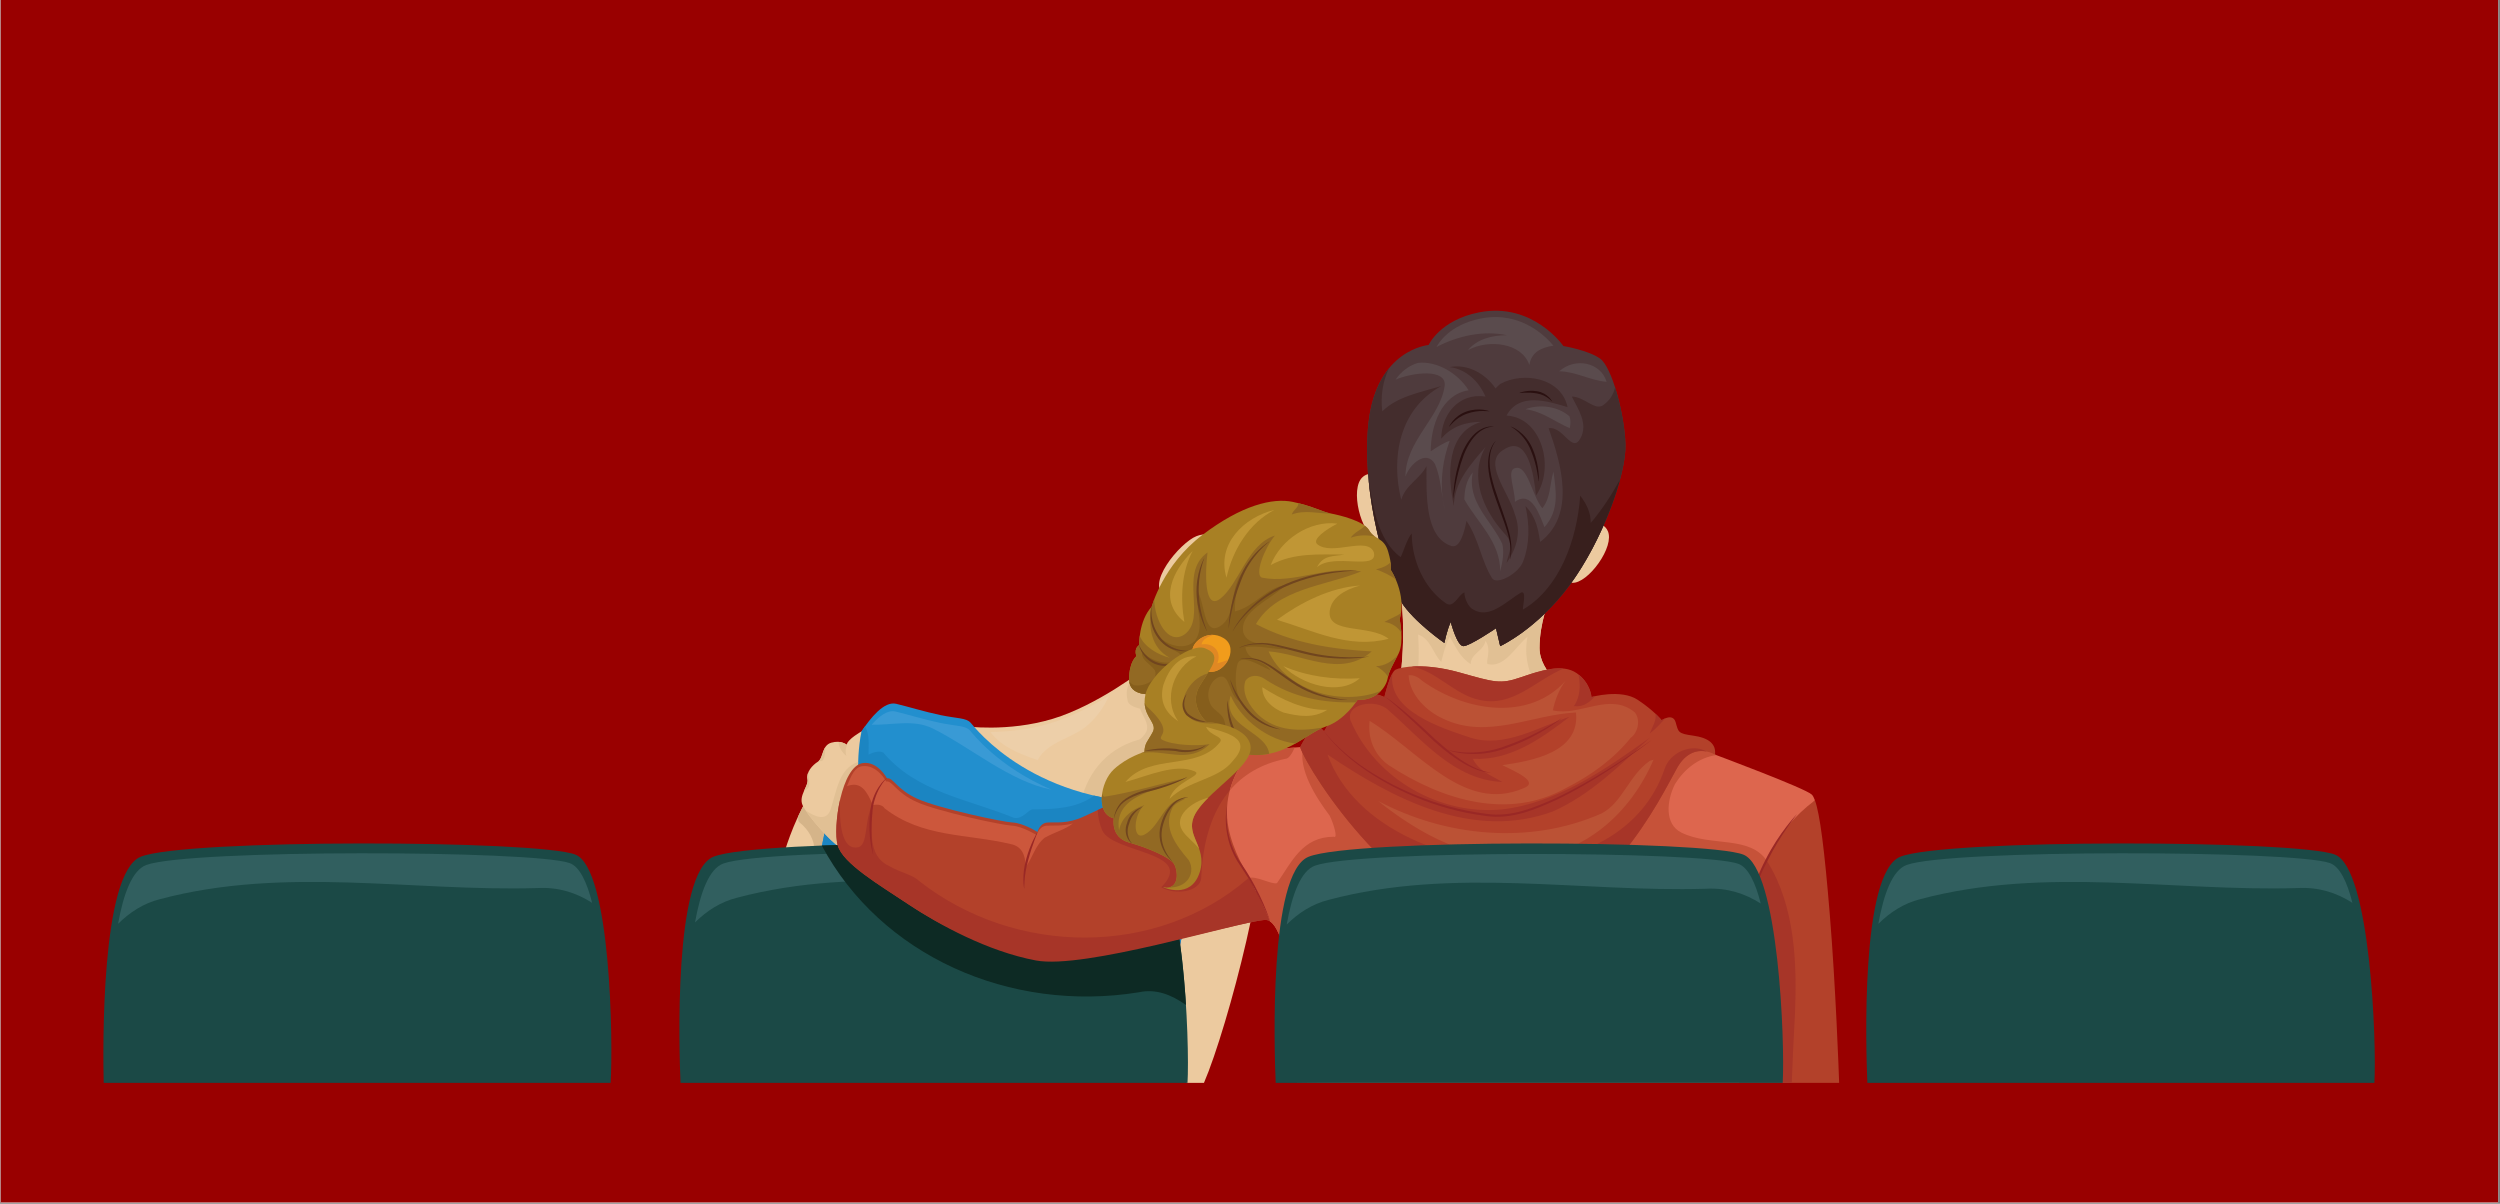 <?xml version="1.0" encoding="UTF-8"?>
<svg xmlns="http://www.w3.org/2000/svg" xmlns:xlink="http://www.w3.org/1999/xlink" width="1012.5pt" height="487.5pt" viewBox="0 0 1012.5 487.5" version="1.2">
<rect x="0" y="0" width="1012.5" height="487.5" fill="#808080" stroke="none"/>
<defs>
<clipPath id="clip1">
  <path d="M 0.27 0 L 1011.73 0 L 1011.73 487 L 0.27 487 Z M 0.27 0 "/>
</clipPath>
<clipPath id="clip2">
  <path d="M 472 329.273 L 512 329.273 L 512 438.57 L 472 438.57 Z M 472 329.273 "/>
</clipPath>
<clipPath id="clip3">
  <path d="M 275 341 L 481.816 341 L 481.816 438.57 L 275 438.57 Z M 275 341 "/>
</clipPath>
<clipPath id="clip4">
  <path d="M 41.867 341 L 248 341 L 248 438.57 L 41.867 438.57 Z M 41.867 341 "/>
</clipPath>
<clipPath id="clip5">
  <path d="M 496.242 302 L 735.688 302 L 735.688 438.57 L 496.242 438.57 Z M 496.242 302 "/>
</clipPath>
<clipPath id="clip6">
  <path d="M 505 302 L 718 302 L 718 438.57 L 505 438.57 Z M 505 302 "/>
</clipPath>
<clipPath id="clip7">
  <path d="M 704 324 L 745 324 L 745 438.57 L 704 438.57 Z M 704 324 "/>
</clipPath>
<clipPath id="clip8">
  <path d="M 704 348.027 L 728 348.027 L 728 438.57 L 704 438.57 Z M 704 348.027 "/>
</clipPath>
<clipPath id="clip9">
  <path d="M 516 341 L 722.707 341 L 722.707 438.57 L 516 438.57 Z M 516 341 "/>
</clipPath>
<clipPath id="clip10">
  <path d="M 755 341 L 961.793 341 L 961.793 438.57 L 755 438.57 Z M 755 341 "/>
</clipPath>
</defs>
<g id="surface1">
<g clip-path="url(#clip1)" clip-rule="nonzero">
<path style=" stroke:none;fill-rule:nonzero;fill:rgb(100%,100%,100%);fill-opacity:1;" d="M 0.27 0 L 1012.23 0 L 1012.23 493.988 L 0.27 493.988 Z M 0.27 0 "/>
<path style=" stroke:none;fill-rule:nonzero;fill:rgb(100%,100%,100%);fill-opacity:1;" d="M 0.27 0 L 1012.23 0 L 1012.23 487.242 L 0.27 487.242 Z M 0.27 0 "/>
<path style=" stroke:none;fill-rule:nonzero;fill:rgb(59.999%,0%,0%);fill-opacity:1;" d="M 0.27 0 L 1012.23 0 L 1012.23 487.242 L 0.27 487.242 Z M 0.27 0 "/>
</g>
<path style=" stroke:none;fill-rule:nonzero;fill:rgb(92.549%,79.219%,62.349%);fill-opacity:1;" d="M 316.363 349.965 C 316.363 349.965 324.465 314.996 345.359 303.91 C 366.25 292.82 338.535 354.66 337.254 354.66 C 335.977 354.66 324.895 361.059 316.363 349.965 "/>
<path style=" stroke:none;fill-rule:nonzero;fill:rgb(83.53%,70.589%,53.729%);fill-opacity:1;" d="M 345.359 303.91 C 335.176 309.309 328.039 320.383 323.383 330.32 C 323.188 331.465 323.191 332.488 323.609 332.914 C 332.055 339.547 331.109 349.164 326.516 356.34 C 331.898 357.113 336.461 354.66 337.254 354.66 C 338.535 354.66 366.25 292.82 345.359 303.91 "/>
<path style=" stroke:none;fill-rule:nonzero;fill:rgb(92.549%,79.219%,62.349%);fill-opacity:1;" d="M 489.473 223.965 C 492.031 219.91 491.18 214.582 484.57 217.141 C 477.961 219.699 463.035 237.395 472.418 241.66 C 481.801 245.926 489.473 223.965 489.473 223.965 "/>
<path style=" stroke:none;fill-rule:nonzero;fill:rgb(92.549%,79.219%,62.349%);fill-opacity:1;" d="M 390.555 294.098 C 390.555 294.098 408.039 296.656 426.371 291.117 C 444.703 285.574 463.465 270.859 463.465 270.859 C 463.465 270.859 477.535 277.469 482.863 286.637 C 488.195 295.809 485.422 320.113 477.535 325.875 C 469.645 331.629 451.316 332.484 448.543 331.629 C 445.773 330.777 393.969 306.254 390.555 294.098 "/>
<path style=" stroke:none;fill-rule:nonzero;fill:rgb(92.94%,81.18%,66.269%);fill-opacity:1;" d="M 420.242 307.852 C 424.156 300.34 434.344 299.082 440.441 293.75 C 444.199 290.453 447.18 286.379 449.102 281.82 C 442.375 285.906 433.906 290.355 425.516 292.895 C 416.523 295.617 407.734 296.383 401.113 296.461 C 405.559 302.484 412.938 305.281 420.242 307.852 "/>
<path style=" stroke:none;fill-rule:nonzero;fill:rgb(88.239%,75.29%,58.04%);fill-opacity:1;" d="M 482.863 286.637 C 478.102 278.438 466.355 272.297 463.922 271.078 C 458.668 273.711 455.199 277.648 456.641 283.438 C 456.641 285.387 459.109 286.344 461.793 287.066 C 462.496 289.871 465.52 292.629 464.316 296.234 C 463.465 297.938 461.758 299.645 460.906 299.645 C 447.277 303.539 439.578 314.355 437.434 326.441 C 443.438 329.43 447.789 331.395 448.543 331.629 C 451.316 332.484 469.645 331.629 477.535 325.875 C 485.422 320.113 488.195 295.809 482.863 286.637 "/>
<g clip-path="url(#clip2)" clip-rule="nonzero">
<path style=" stroke:none;fill-rule:nonzero;fill:rgb(92.549%,79.219%,62.349%);fill-opacity:1;" d="M 509.797 333.195 C 508.84 331.738 507.391 330.547 505.633 329.559 C 500.348 334.66 485.551 350.18 481.371 367.594 C 478.812 378.273 475.109 395.086 472.051 409.207 C 477.293 422.555 479.738 434.395 480.516 438.672 L 487.559 438.672 C 497.383 415.941 516.227 342.977 509.797 333.195 "/>
</g>
<path style=" stroke:none;fill-rule:nonzero;fill:rgb(13.329%,56.079%,80.779%);fill-opacity:1;" d="M 505.633 329.559 C 495.324 323.789 473.984 325.23 473.984 325.23 C 419.121 326.656 394.926 294.742 393.109 292.715 C 391.297 290.691 387.566 291.012 380.957 289.625 C 374.348 288.238 367.848 286.211 362.945 285.039 C 358.043 283.863 352.527 290.812 348.906 296.234 C 335.836 315.852 331 353.949 331 353.949 C 331 353.949 379.891 348.266 425.094 359.348 C 449.777 365.406 464.117 389.02 472.051 409.207 C 475.109 395.086 478.812 378.273 481.371 367.594 C 485.551 350.18 500.348 334.66 505.633 329.559 "/>
<path style=" stroke:none;fill-rule:nonzero;fill:rgb(22.35%,60.39%,83.53%);fill-opacity:1;" d="M 377.902 295.098 C 393.402 302.848 408.906 316.434 425.863 319.828 C 404.277 310.625 393.984 297.137 392.828 295.84 C 391.016 293.816 387.285 294.133 380.676 292.754 C 374.066 291.367 367.562 289.336 362.66 288.164 C 359.477 287.402 356.035 290.07 353.02 293.512 C 361.59 293.711 370.105 291.195 377.902 295.098 "/>
<path style=" stroke:none;fill-rule:nonzero;fill:rgb(10.59%,52.159%,76.079%);fill-opacity:1;" d="M 473.984 325.23 C 462.297 325.535 452.008 324.324 443.027 322.211 C 436.48 327.34 426.926 327.789 418.27 327.789 C 416.562 327.789 414.004 332.055 410.59 331.203 C 391.832 323.527 371.367 320.969 357.719 304.762 C 356.012 303.91 353.461 304.762 351.754 305.613 C 351.754 301.516 352.293 297.418 350.316 294.195 C 349.82 294.883 349.352 295.57 348.906 296.234 C 335.836 315.852 331 353.949 331 353.949 C 331 353.949 379.891 348.266 425.094 359.348 C 449.777 365.406 464.117 389.02 472.051 409.207 C 475.109 395.086 478.812 378.273 481.371 367.594 C 485.551 350.18 500.348 334.66 505.633 329.559 C 495.324 323.789 473.984 325.23 473.984 325.23 "/>
<path style=" stroke:none;fill-rule:nonzero;fill:rgb(92.549%,79.219%,62.349%);fill-opacity:1;" d="M 347.488 311.02 C 347.488 311.02 347.488 302.773 348.906 296.234 C 348.906 296.234 343.227 299.363 342.941 301.633 C 342.941 301.633 340.664 299.645 336.688 300.785 C 332.707 301.922 333.559 307.039 331.289 308.461 C 329.012 309.879 326.453 312.727 327.023 315.566 C 327.594 318.41 323.328 322.109 325.035 326.086 C 326.734 330.066 338.395 343.43 341.805 343.996 C 345.219 344.566 348.906 317.844 347.488 311.02 "/>
<path style=" stroke:none;fill-rule:nonzero;fill:rgb(88.239%,75.29%,58.04%);fill-opacity:1;" d="M 327.289 312.984 C 326.969 313.82 326.848 314.691 327.023 315.566 C 327.305 316.98 326.398 318.602 325.621 320.367 C 327.992 319.094 328.195 318.41 327.289 312.984 "/>
<path style=" stroke:none;fill-rule:nonzero;fill:rgb(88.239%,75.29%,58.04%);fill-opacity:1;" d="M 342.766 306.133 C 342.148 304.039 342.742 302.262 343.41 300.562 C 343.156 300.934 342.984 301.297 342.941 301.633 C 342.941 301.633 341.758 300.609 339.617 300.457 C 339.582 302.535 341.105 304.828 342.766 306.133 "/>
<path style=" stroke:none;fill-rule:nonzero;fill:rgb(88.239%,75.29%,58.04%);fill-opacity:1;" d="M 347.543 308.59 C 339.699 311.141 338.801 320.594 336.406 327.789 C 334.77 332.691 330.359 330.992 326.273 328.23 C 329.816 333.531 338.867 343.508 341.805 343.996 C 345.219 344.566 348.906 317.844 347.488 311.02 C 347.488 311.02 347.488 310.07 347.543 308.59 "/>
<path style=" stroke:none;fill-rule:nonzero;fill:rgb(88.239%,75.29%,58.04%);fill-opacity:1;" d="M 334.316 302.508 C 332.973 304.457 332.918 307.305 331.383 308.387 C 331.988 308.363 332.586 308.172 332.992 308.172 C 334.273 306.891 334.113 304.637 334.316 302.508 "/>
<g clip-path="url(#clip3)" clip-rule="nonzero">
<path style=" stroke:none;fill-rule:nonzero;fill:rgb(10.59%,28.629%,27.449%);fill-opacity:1;" d="M 465.031 346.129 C 450.105 340.16 306.84 339.73 288.934 346.984 C 272.695 353.555 275.031 425.32 275.613 438.672 L 480.938 438.672 C 481.895 422.543 479.367 351.863 465.031 346.129 "/>
</g>
<path style=" stroke:none;fill-rule:nonzero;fill:rgb(19.22%,37.25%,37.25%);fill-opacity:1;" d="M 464.371 348.984 C 449.848 343.75 310.375 343.371 292.934 349.734 C 287.176 351.836 283.645 361.531 281.484 373.574 C 286.168 368.953 291.723 365.277 298.473 363.586 C 349.109 350.113 400.582 360.59 451.227 359.094 C 459.973 358.629 467.121 361.039 473.465 365.074 C 471.34 356.648 468.402 350.438 464.371 348.984 "/>
<path style=" stroke:none;fill-rule:nonzero;fill:rgb(5.099%,16.469%,14.119%);fill-opacity:1;" d="M 465.031 346.129 C 454.637 341.973 382.016 340.504 332.82 342.441 C 356.582 386.914 408.918 410.363 461.266 401.871 C 468.008 400.375 474.355 402.773 480.324 407.031 C 478.707 381.199 474.375 349.871 465.031 346.129 "/>
<g clip-path="url(#clip4)" clip-rule="nonzero">
<path style=" stroke:none;fill-rule:nonzero;fill:rgb(10.59%,28.629%,27.449%);fill-opacity:1;" d="M 233.078 346.129 C 218.152 340.16 74.887 339.73 56.98 346.984 C 40.742 353.555 41.684 425.32 42 438.672 L 247.289 438.672 C 248.371 422.543 247.414 351.863 233.078 346.129 "/>
</g>
<path style=" stroke:none;fill-rule:nonzero;fill:rgb(19.22%,37.25%,37.25%);fill-opacity:1;" d="M 230.719 349.555 C 216.188 344.312 76.715 343.941 59.281 350.305 C 53.52 352.406 49.984 362.098 47.824 374.145 C 52.508 369.52 58.066 365.84 64.812 364.156 C 115.457 350.68 166.93 361.156 217.566 359.664 C 226.312 359.195 233.461 361.609 239.812 365.645 C 237.688 357.219 234.746 351.008 230.719 349.555 "/>
<path style=" stroke:none;fill-rule:nonzero;fill:rgb(70.2%,25.49%,16.469%);fill-opacity:1;" d="M 505.691 305.426 C 499.879 306.605 493.496 308.246 487.129 310.523 C 466.238 317.984 445.129 327.789 438.734 330.777 C 432.34 333.762 427.438 332.914 424.238 333.121 C 421.043 333.336 420.184 336.957 420.184 336.957 C 420.184 336.957 414.434 333.336 410.168 333.121 C 405.902 332.914 380.105 327.367 371.582 323.527 C 363.051 319.691 361.773 314.781 359.215 315.211 C 359.215 315.211 355.488 308.227 349.512 309.027 C 340.773 310.199 337.254 334.902 339.246 342.289 C 341.234 349.684 356.301 358.5 368.242 366.461 C 380.18 374.418 400.074 384.652 419.691 388.352 C 439.305 392.047 499.707 373.852 512.074 372.57 C 512.906 372.484 513.691 372.719 514.422 373.211 C 509.105 360.258 501.684 350.48 498.855 336.32 C 496.605 325.078 499.012 313.723 505.691 305.426 "/>
<path style=" stroke:none;fill-rule:nonzero;fill:rgb(79.999%,34.119%,23.529%);fill-opacity:1;" d="M 353.496 326.117 C 355.586 325.473 357.688 326.223 358.254 327.367 C 373.605 339.309 391.512 337.602 409.422 341.867 C 413.648 342.711 415.363 346.078 415.383 351.125 C 418.125 347.637 419.184 342.414 423.066 339.309 C 426.863 337.133 431.348 335.996 434.547 333.477 C 430.02 334.723 426.434 334.238 423.914 334.398 C 420.719 334.613 419.871 338.238 419.871 338.238 C 419.871 338.238 414.109 334.613 409.848 334.398 C 405.582 334.191 379.785 328.645 371.262 324.809 C 362.73 320.969 361.449 316.062 358.891 316.488 C 358.891 316.488 355.168 309.508 349.195 310.309 C 346.152 310.715 344.777 314.02 343.008 318.41 C 348.723 316.156 351.207 320.609 353.496 326.117 "/>
<path style=" stroke:none;fill-rule:nonzero;fill:rgb(65.489%,20.779%,15.689%);fill-opacity:1;" d="M 505.25 355.941 C 468.582 387.5 411.445 387.5 372.219 356.789 C 369.66 354.23 364.543 353.383 360.277 350.824 C 350.898 346.555 353.312 335.539 353.312 326.156 C 349.906 332.129 351.754 342.289 347.488 343.148 C 340.73 344.492 339.863 333.008 340.219 323.93 C 338.621 331.012 338.277 338.699 339.246 342.289 C 341.234 349.684 356.301 358.5 368.242 366.461 C 380.18 374.418 399.934 385.297 419.547 388.988 C 439.164 392.684 499.707 373.852 512.074 372.57 C 512.906 372.484 513.691 372.719 514.422 373.211 C 511.859 366.309 508.711 361.289 505.887 355.578 C 505.684 355.68 505.469 355.793 505.25 355.941 "/>
<path style=" stroke:none;fill-rule:nonzero;fill:rgb(65.489%,20.779%,15.689%);fill-opacity:1;" d="M 487.129 310.523 C 470.625 316.418 454 323.77 444.582 328.07 C 444.703 330.93 445.254 333.723 446.41 336.32 C 450.676 345.707 484.785 344.848 470.289 359.348 C 476.254 362.766 485.637 361.059 486.488 355.941 C 487.023 341.562 490.543 328.184 499.133 318.914 C 500.336 313.961 502.527 309.348 505.691 305.426 C 499.879 306.605 493.496 308.246 487.129 310.523 "/>
<g clip-path="url(#clip5)" clip-rule="nonzero">
<path style=" stroke:none;fill-rule:nonzero;fill:rgb(86.67%,39.999%,30.589%);fill-opacity:1;" d="M 733.793 321.82 C 731.23 319.262 694.566 305.613 694.566 305.613 C 694.566 305.613 691.156 301.352 676.23 304.332 C 661.312 307.32 622.078 322.25 596.926 320.969 C 571.766 319.691 542.777 302.203 529.129 302.418 C 529.129 302.418 518.926 302.727 505.691 305.426 C 499.012 313.723 495.328 324.223 497.578 335.473 C 499.445 344.82 504.18 352.398 508.5 360.363 C 510.723 364.453 512.621 368.816 514.422 373.211 C 524.551 380.039 525.293 438.25 525.293 438.25 C 525.293 438.25 537.625 438.43 556.441 438.672 L 704.336 438.672 C 704.395 397.441 708.355 353.707 735.051 324.145 C 734.641 323.023 734.223 322.25 733.793 321.82 "/>
</g>
<path style=" stroke:none;fill-rule:nonzero;fill:rgb(77.649%,32.159%,22.35%);fill-opacity:1;" d="M 520.605 307.32 C 522.012 307.32 523.422 304.98 524.352 302.727 C 520.121 303.09 513.426 303.848 505.691 305.426 C 502.18 309.777 499.516 314.75 498.082 320.109 C 503.348 313.922 510.66 309.379 520.605 307.32 "/>
<g clip-path="url(#clip6)" clip-rule="nonzero">
<path style=" stroke:none;fill-rule:nonzero;fill:rgb(77.649%,32.159%,22.35%);fill-opacity:1;" d="M 680.918 337.172 C 674.102 333.762 674.953 324.379 678.367 317.555 C 682.137 311.512 687.922 306.82 695.113 305.82 C 694.766 305.688 694.566 305.613 694.566 305.613 C 694.566 305.613 691.156 301.352 676.23 304.332 C 661.312 307.32 622.078 322.25 596.926 320.969 C 571.766 319.691 542.777 302.203 529.129 302.418 C 529.129 302.418 528.668 302.43 527.824 302.48 C 525.59 311.469 532.938 322.926 538.512 330.348 C 540.215 333.762 541.922 339.73 540.215 338.879 C 527.422 338.879 523.156 349.113 517.191 357.648 C 515.484 358.5 508.035 354.328 505.652 355.688 C 509.48 361.371 511.898 367.074 514.422 373.211 C 524.551 380.039 525.293 438.25 525.293 438.25 C 525.293 438.25 537.625 438.43 556.441 438.672 L 704.336 438.672 C 704.375 409 706.438 378.031 717.543 351.984 C 717.016 351.016 716.469 350.055 715.883 349.113 C 709.059 338.031 692.859 343.148 680.918 337.172 "/>
</g>
<g clip-path="url(#clip7)" clip-rule="nonzero">
<path style=" stroke:none;fill-rule:nonzero;fill:rgb(70.2%,25.49%,16.469%);fill-opacity:1;" d="M 741.039 370.012 C 738.91 344.094 737.078 329.715 735.051 324.145 C 701.391 349.113 704.395 397.441 704.336 438.672 L 744.859 438.672 C 744.719 434.426 743.441 399.215 741.039 370.012 "/>
</g>
<g clip-path="url(#clip8)" clip-rule="nonzero">
<path style=" stroke:none;fill-rule:nonzero;fill:rgb(65.489%,20.779%,15.689%);fill-opacity:1;" d="M 715.883 349.113 C 715.703 348.816 715.512 348.539 715.32 348.266 C 702.766 374.152 704.375 408.336 704.336 438.672 L 725.664 438.672 C 725.984 429.293 726.477 419.91 726.973 410.527 C 727.828 390.059 726.973 367.023 715.883 349.113 "/>
</g>
<path style=" stroke:none;fill-rule:nonzero;fill:rgb(92.549%,79.219%,62.349%);fill-opacity:1;" d="M 627.48 242.785 C 627.48 242.785 623.504 252.164 623.504 262.398 C 623.504 272.641 635.441 280.027 635.441 280.027 C 635.441 280.027 566.082 286 565.801 284.863 C 565.512 283.723 570.629 261.836 566.938 237.668 C 563.234 213.5 627.48 240.512 627.48 242.785 "/>
<path style=" stroke:none;fill-rule:nonzero;fill:rgb(88.239%,75.29%,58.04%);fill-opacity:1;" d="M 623.504 262.398 C 623.504 252.164 627.48 242.785 627.48 242.785 C 627.48 240.512 563.234 213.5 566.938 237.668 C 570.629 261.836 565.512 283.723 565.801 284.863 C 565.852 285.059 568.004 285.043 571.52 284.875 C 574.645 276.004 574.945 266.277 574.324 257 C 579.441 258.707 580.293 264.676 583.707 268.086 C 584.559 264.676 585.406 261.262 587.121 257.852 C 589.672 262.117 591.379 266.383 595.641 268.941 C 595.641 264.676 600.762 263.824 601.613 259.559 C 604.172 262.969 601.613 268.086 602.469 268.941 C 609.289 270.645 613.551 262.117 618.668 257.852 C 616.879 266.23 619.699 273.766 623.305 281.055 C 630.531 280.449 635.441 280.027 635.441 280.027 C 635.441 280.027 623.504 272.641 623.504 262.398 "/>
<path style=" stroke:none;fill-rule:nonzero;fill:rgb(92.549%,79.219%,62.349%);fill-opacity:1;" d="M 560.891 193.098 C 560.891 193.098 551.742 188.363 549.875 197.098 C 548.016 205.828 554.562 222.668 560.812 217.293 C 567.062 211.91 560.891 193.098 560.891 193.098 "/>
<path style=" stroke:none;fill-rule:nonzero;fill:rgb(92.549%,79.219%,62.349%);fill-opacity:1;" d="M 642.758 211.43 C 642.758 211.43 653.016 210.453 651.484 219.254 C 649.957 228.051 637.594 241.23 633.805 233.91 C 630.012 226.586 642.758 211.43 642.758 211.43 "/>
<path style=" stroke:none;fill-rule:nonzero;fill:rgb(30.98%,23.14%,23.92%);fill-opacity:1;" d="M 633.168 140.145 C 633.168 140.145 620.805 122.234 599.055 126.5 C 583.121 129.621 578.59 139.723 578.59 139.723 C 578.59 139.723 557.695 141.43 554.281 170.852 C 550.875 200.281 562.387 235.676 567.5 243.777 C 572.617 251.883 584.984 260.41 584.984 260.41 C 584.984 260.41 585.836 255.719 587.543 251.883 C 587.543 251.883 590.102 261.688 592.66 261.688 C 595.219 261.688 605.879 254.441 605.879 254.441 L 607.578 261.688 C 607.578 261.688 622.508 254.871 635.727 236.953 C 648.945 219.043 658.746 192.18 658.32 179.809 C 657.898 167.438 652.781 148.676 648.086 145.266 C 643.398 141.852 633.168 140.145 633.168 140.145 "/>
<path style=" stroke:none;fill-rule:nonzero;fill:rgb(35.289%,29.41%,30.199%);fill-opacity:1;" d="M 610.348 135.766 C 604.324 135.766 598.293 137.277 594.523 141.797 C 602.82 137.277 616.375 138.781 619.391 147.82 C 620.211 142.484 624.398 140.727 629.125 139.992 C 626.27 136.516 615.977 125.812 599.805 128.984 C 586.754 131.539 582.359 139.383 581.789 140.523 C 590.395 136.055 600.684 133.691 610.348 135.766 "/>
<path style=" stroke:none;fill-rule:nonzero;fill:rgb(35.289%,29.41%,30.199%);fill-opacity:1;" d="M 584.281 201.777 C 584.523 203.715 584.895 205.641 585.406 207.531 C 584.93 205.602 584.586 203.68 584.281 201.777 "/>
<path style=" stroke:none;fill-rule:nonzero;fill:rgb(35.289%,29.41%,30.199%);fill-opacity:1;" d="M 631.461 150.383 C 637.957 150.383 643.84 154.031 650.668 154.645 C 648.414 146.844 638.051 144.52 631.461 150.383 "/>
<path style=" stroke:none;fill-rule:nonzero;fill:rgb(35.289%,29.41%,30.199%);fill-opacity:1;" d="M 596.496 191.32 C 593.848 194.508 593.172 198.344 593.043 202.227 C 598.355 211.723 607.578 219.258 607.578 231.414 C 608.438 228 609.289 223.738 608.438 220.324 C 604.172 210.941 593.938 203.266 596.496 191.32 "/>
<path style=" stroke:none;fill-rule:nonzero;fill:rgb(35.289%,29.41%,30.199%);fill-opacity:1;" d="M 613.551 189.613 C 610.145 190.473 613.551 198.148 613.551 203.266 C 620.375 198.148 623.785 209.238 625.492 213.5 C 631.711 206.5 630.129 198.789 629.16 191.02 C 627.629 195.809 628.105 201.664 624.641 205.824 C 620.375 200.707 618.668 187.914 613.551 189.613 "/>
<path style=" stroke:none;fill-rule:nonzero;fill:rgb(35.289%,29.41%,30.199%);fill-opacity:1;" d="M 617.812 165.734 C 624.641 166.586 629.758 170.852 635.727 173.41 C 636.168 171.625 636.137 170.074 635.652 168.637 C 630.852 164.43 623.457 163.617 617.812 165.734 "/>
<path style=" stroke:none;fill-rule:nonzero;fill:rgb(35.289%,29.41%,30.199%);fill-opacity:1;" d="M 579.441 182.797 C 579.441 172.562 583.707 159.77 594.789 158.059 C 590.523 151.234 582 146.117 574.324 146.969 C 570.516 148.059 567.406 150.543 565.207 153.75 C 572.371 150.719 585.871 149.25 585.094 156.246 C 583.387 169.039 569.207 178.527 569.207 193.031 C 570.914 187.914 577.734 181.945 581.148 187.914 C 582.984 192.195 583.504 196.922 584.281 201.777 C 583.305 194.062 584.387 186.023 587.121 178.527 C 584.559 179.379 582 181.086 579.441 182.797 "/>
<path style=" stroke:none;fill-rule:nonzero;fill:rgb(26.669%,17.65%,17.65%);fill-opacity:1;" d="M 658.32 179.809 C 658.082 172.906 656.387 164.016 654.117 156.91 C 653.391 159.727 651.984 162.195 649.367 164.027 C 645.957 166.586 641.699 160.617 636.574 160.617 C 639.133 165.734 643.398 171.703 639.984 177.68 C 636.574 183.645 633.168 172.562 627.195 173.41 C 632.316 187.914 638.281 208.383 623.785 219.473 C 622.934 214.355 622.078 209.238 617.812 204.973 C 619.523 212.648 619.523 220.324 616.961 227.148 C 615.262 232.266 605.879 237.383 604.172 233.969 C 599.906 227.148 599.055 218.617 593.938 210.941 C 593.086 215.207 591.379 222.031 587.973 221.176 C 576.883 217.766 577.734 199.855 577.734 188.762 C 575.18 193.879 569.207 196.438 567.5 202.414 C 563.234 185.355 566.652 165.734 583.707 156.352 C 575.18 158.91 565.801 160.617 559.828 166.586 C 559.055 160.383 560.047 154.352 562.559 149.141 C 558.77 153.766 555.473 160.629 554.281 170.852 C 550.875 200.281 562.387 235.676 567.5 243.777 C 572.617 251.883 584.984 260.41 584.984 260.41 C 584.984 260.41 585.836 255.719 587.543 251.883 C 587.543 251.883 590.102 261.688 592.66 261.688 C 595.219 261.688 605.879 254.441 605.879 254.441 L 607.578 261.688 C 607.578 261.688 622.508 254.871 635.727 236.953 C 648.945 219.043 658.746 192.18 658.32 179.809 "/>
<path style=" stroke:none;fill-rule:nonzero;fill:rgb(21.959%,12.16%,11.369%);fill-opacity:1;" d="M 644.25 211.789 C 644.25 207.531 642.547 204.121 639.984 200.707 C 638.711 218.828 631.461 238.234 616.961 246.766 C 616.109 247.617 618.668 239.086 616.109 239.941 C 610.145 243.352 603.32 251.027 596.496 246.766 C 594.789 245.91 593.086 242.5 593.086 239.941 C 590.523 240.793 588.824 246.766 585.406 244.207 C 576.883 238.234 571.766 227.148 571.766 216.059 C 570.066 217.766 568.145 223.945 567.293 225.656 C 557.797 218.797 555.895 204.199 554.203 193.645 C 556.254 216.344 563.668 237.711 567.5 243.777 C 572.617 251.883 584.984 260.41 584.984 260.41 C 584.984 260.41 585.836 255.719 587.543 251.883 C 587.543 251.883 590.102 261.688 592.66 261.688 C 595.219 261.688 605.879 254.441 605.879 254.441 L 607.578 261.688 C 607.578 261.688 622.508 254.871 635.727 236.953 C 644.98 224.41 652.555 207.484 656.129 194.215 C 652.73 200.352 648.914 206.285 644.25 211.789 "/>
<path style=" stroke:none;fill-rule:nonzero;fill:rgb(26.669%,17.65%,17.65%);fill-opacity:1;" d="M 610.145 168.293 C 615.262 158.91 626.344 162.32 634.867 164.887 C 632.316 152.938 616.961 150.383 607.578 155.5 C 607.168 155.914 606.363 156.527 605.727 157.34 C 601.629 151.348 594.379 147.223 587.121 148.676 C 593.938 149.527 599.055 154.652 601.613 160.617 C 590.523 158.91 583.707 168.293 583.707 177.68 C 587.973 172.562 593.938 170.852 599.906 170.852 C 585.406 175.113 586.266 193.031 588.824 204.973 C 588.824 195.59 595.641 187.914 601.613 181.086 C 594.789 193.031 600.762 206.672 609.289 216.059 C 613.551 220.324 610.996 223.738 610.145 228 C 614.41 222.031 616.109 215.207 613.551 208.383 C 610.996 198.996 599.906 187.062 609.289 181.945 C 618.668 175.969 621.227 192.18 622.078 200.707 C 629.758 189.613 624.641 169.145 610.145 168.293 "/>
<path style=" stroke:none;fill-rule:nonzero;fill:rgb(16.469%,6.27%,6.27%);fill-opacity:1;" d="M 628.621 162.609 C 628.742 162.703 626.969 159.223 622.602 158.465 C 618.41 157.75 615.203 159.176 615.262 159.191 C 615.266 159.305 618.566 158.664 622.434 159.344 C 626.383 159.977 628.559 162.699 628.621 162.609 "/>
<path style=" stroke:none;fill-rule:nonzero;fill:rgb(16.469%,6.27%,6.27%);fill-opacity:1;" d="M 586.832 172.844 C 586.945 173.012 589.348 169.164 594.203 167.512 C 599.004 165.809 603.355 166.688 603.32 166.586 C 603.434 166.559 599.094 164.867 593.906 166.664 C 588.637 168.516 586.793 172.996 586.832 172.844 "/>
<path style=" stroke:none;fill-rule:nonzero;fill:rgb(16.469%,6.27%,6.27%);fill-opacity:1;" d="M 588.535 201.844 C 588.754 201.906 589.301 193.633 592.793 184.316 C 594.574 179.703 597.27 175.941 600.07 174.281 C 602.848 172.562 605.066 172.883 605.023 172.844 C 605.094 172.812 602.848 172.227 599.816 173.848 C 596.773 175.395 593.773 179.262 591.957 183.988 C 588.387 193.547 588.613 201.895 588.535 201.844 "/>
<path style=" stroke:none;fill-rule:nonzero;fill:rgb(16.469%,6.27%,6.27%);fill-opacity:1;" d="M 623.215 195.02 C 623.145 195.074 623.711 188.977 620.848 182.109 C 618.043 174.969 611.789 172.48 611.844 172.844 C 611.836 172.691 617.383 175.648 620.027 182.469 C 622.793 189.055 623 195.07 623.215 195.02 "/>
<path style=" stroke:none;fill-rule:nonzero;fill:rgb(16.469%,6.27%,6.27%);fill-opacity:1;" d="M 611.562 226.578 C 611.469 226.59 612.531 223.828 611.914 219.258 C 611.344 214.691 609.078 208.781 606.824 202.277 C 604.508 195.785 602.828 189.727 603.375 185.211 C 603.75 180.676 605.914 178.477 605.879 178.527 C 605.879 178.41 603.477 180.496 602.879 185.152 C 602.102 189.762 603.66 196.086 605.98 202.57 C 608.246 209.109 610.656 214.895 611.422 219.336 C 612.23 223.773 611.406 226.566 611.562 226.578 "/>
<path style=" stroke:none;fill-rule:nonzero;fill:rgb(70.2%,25.49%,16.469%);fill-opacity:1;" d="M 526.566 302.633 C 526.566 302.633 529.129 297.086 531.969 295.379 C 534.816 293.676 536.234 296.234 536.234 296.234 C 536.234 296.234 541.922 285.715 547.895 282.305 C 553.859 278.891 560.684 282.305 560.684 282.305 C 560.684 282.305 562.961 272.352 565.23 271.215 C 567.5 270.082 576.883 268.371 591.098 272.352 C 605.309 276.332 607.578 277.188 615.824 274.34 C 624.066 271.5 632.887 268.656 638.57 272.641 C 644.25 276.617 644.539 282.305 644.539 282.305 C 644.539 282.305 656.477 278.891 663.293 283.438 C 670.117 287.992 672.965 291.688 672.965 291.688 C 672.965 291.688 677.512 288.559 678.645 292.539 C 679.781 296.516 679.5 297.086 685.754 297.938 C 692.008 298.793 695.137 301.352 694.566 305.613 C 694.566 305.613 685.473 299.934 679.219 311.02 C 672.965 322.109 649.086 372.711 609.004 373 C 568.926 373.281 529.98 312.867 526.566 302.633 "/>
<path style=" stroke:none;fill-rule:nonzero;fill:rgb(73.329%,32.159%,20.779%);fill-opacity:1;" d="M 648.516 329.496 C 619.523 342.289 585.406 338.879 558.121 324.379 C 575.18 338.031 595.641 349.113 618.668 347.406 C 641.574 345.711 660.254 329.668 669.684 307.664 C 669.164 307.832 668.648 308.004 668.129 308.172 C 659.605 314.145 657.047 325.23 648.516 329.496 "/>
<path style=" stroke:none;fill-rule:nonzero;fill:rgb(73.329%,32.159%,20.779%);fill-opacity:1;" d="M 562.387 309.879 C 584.559 324.379 610.996 332.055 634.023 319.262 C 644.25 314.145 653.633 307.32 660.453 298.793 C 663.012 297.086 664.719 291.969 662.156 288.559 C 651.93 280.027 639.984 290.262 628.902 287.703 C 629.758 283.438 631.461 279.176 634.023 275.762 C 619.523 291.969 593.938 288.559 576.031 275.762 C 574.895 274.629 572.625 273.125 570.477 273.5 C 570.945 281.66 578.055 288.227 584.559 291.117 C 602.469 299.645 620.375 289.41 638.281 288.559 C 639.984 304.762 620.375 308.172 608.438 309.879 C 613.551 312.438 623.785 316.703 616.961 319.262 C 593.086 329.496 574.324 303.91 554.711 291.969 C 553.859 298.793 556.418 305.613 562.387 309.879 "/>
<path style=" stroke:none;fill-rule:nonzero;fill:rgb(65.489%,20.779%,15.689%);fill-opacity:1;" d="M 639.309 273.203 C 640.152 277.711 640.031 282.102 637.434 286 C 641.453 286.445 643.84 284.309 646.055 281.938 C 645.102 282.141 644.539 282.305 644.539 282.305 C 644.539 282.305 644.266 277.129 639.309 273.203 "/>
<path style=" stroke:none;fill-rule:nonzero;fill:rgb(65.489%,20.779%,15.689%);fill-opacity:1;" d="M 668.129 297.086 C 670.57 295.254 672.574 292.988 674.457 290.91 C 673.602 291.246 672.965 291.688 672.965 291.688 C 672.965 291.688 672.18 290.668 670.461 289.055 C 670.883 291.863 669.504 293.645 668.129 297.086 "/>
<path style=" stroke:none;fill-rule:nonzero;fill:rgb(65.489%,20.779%,15.689%);fill-opacity:1;" d="M 633.184 270.77 C 628.027 270.25 621.777 272.289 615.824 274.34 C 607.578 277.188 605.309 276.332 591.098 272.352 C 582.859 270.047 576.262 269.652 571.711 269.949 C 581.91 271.789 588.953 281.273 599.055 283.438 C 612.57 286.621 621.645 275.711 633.184 270.77 "/>
<path style=" stroke:none;fill-rule:nonzero;fill:rgb(65.489%,20.779%,15.689%);fill-opacity:1;" d="M 674.102 311.586 C 665.57 336.32 641.699 347.406 619.523 349.113 C 588.824 350.824 548.738 336.32 537.656 305.613 C 564.094 323.527 596.496 340.59 628.902 328.645 C 644.25 321.82 656.195 309.879 668.129 298.793 C 650.223 311.586 630.609 325.23 608.438 327.789 C 583.707 330.348 557.27 315.852 547.035 291.969 C 544.477 285.145 557.27 282.586 562.387 287.703 C 576.031 299.645 588.824 315.852 608.438 316.703 C 604.172 314.145 599.055 312.438 596.496 307.32 C 611.844 308.172 624.641 298.793 635.727 290.262 C 622.934 294.527 609.289 303.055 595.641 298.793 C 583.781 294.836 561.664 287.941 563.957 272.668 C 562.184 275.742 560.684 282.305 560.684 282.305 C 560.684 282.305 553.859 278.891 547.895 282.305 C 541.922 285.715 536.234 296.234 536.234 296.234 C 536.234 296.234 534.816 293.676 531.969 295.379 C 529.129 297.086 526.566 302.633 526.566 302.633 C 529.98 312.867 568.926 373.281 609.004 373 C 649.086 372.711 672.965 322.109 679.219 311.02 C 683.055 304.215 687.953 303.73 691.176 304.367 C 684.988 300.805 676.113 304.875 674.102 311.586 "/>
<path style=" stroke:none;fill-rule:nonzero;fill:rgb(60.39%,15.689%,14.51%);fill-opacity:1;" d="M 536.234 296.234 C 536.297 296.102 540.961 303.477 552.23 311.352 C 563.367 319.133 580.777 327.824 601.625 330.445 C 612.246 332.094 621.953 327.727 630.035 324.098 C 638.199 320.211 645.164 315.988 650.914 312.324 C 662.395 304.93 668.992 299.652 668.984 299.645 C 668.945 299.59 662.211 304.688 650.652 311.898 C 644.852 315.465 637.855 319.594 629.703 323.395 C 621.605 326.949 612.078 331.184 601.715 329.555 C 581.098 326.965 563.703 318.512 552.523 310.938 C 541.195 303.281 536.359 296.066 536.234 296.234 "/>
<path style=" stroke:none;fill-rule:nonzero;fill:rgb(60.39%,15.689%,14.51%);fill-opacity:1;" d="M 603.891 313.008 C 603.918 312.891 600.828 312.707 596.504 310.527 C 592.148 308.43 586.781 304.379 581.293 299.438 C 570.602 289.223 561.133 281.609 560.684 282.305 C 561.113 281.785 569.941 289.84 580.699 300.105 C 586.219 305.07 591.773 309.039 596.289 310.984 C 600.785 313.012 603.922 312.957 603.891 313.008 "/>
<path style=" stroke:none;fill-rule:nonzero;fill:rgb(60.39%,15.689%,14.51%);fill-opacity:1;" d="M 586.266 303.625 C 585.941 303.805 597.473 308.035 610.762 302.699 C 623.871 298.066 632.645 290.785 632.598 290.832 C 632.543 290.68 623.387 297.301 610.469 301.848 C 597.449 307.102 586.113 303.688 586.266 303.625 "/>
<path style=" stroke:none;fill-rule:nonzero;fill:rgb(60.39%,15.689%,14.51%);fill-opacity:1;" d="M 420.184 336.957 C 420.195 336.941 417.301 341.551 415.586 348.004 C 413.746 354.473 414.668 360.004 414.855 359.918 C 414.816 359.918 414.652 354.543 416.449 348.234 C 418.125 341.918 420.316 337.016 420.184 336.957 "/>
<path style=" stroke:none;fill-rule:nonzero;fill:rgb(60.39%,15.689%,14.51%);fill-opacity:1;" d="M 353.668 346.129 C 353.676 346.148 352.324 338.828 353.246 329.867 C 353.641 320.586 359.055 314.969 359.215 315.211 C 359.062 314.715 352.773 320.215 352.355 329.773 C 351.414 338.938 353.539 346.211 353.668 346.129 "/>
<path style=" stroke:none;fill-rule:nonzero;fill:rgb(60.39%,15.689%,14.51%);fill-opacity:1;" d="M 514.312 373.105 C 514.48 373.094 511.02 362.027 503.184 350.457 C 494.809 338.953 497.102 326.277 496.883 326.617 C 496.98 326.172 493.969 339.062 502.52 350.918 C 510.32 362.426 514.34 373.094 514.312 373.105 "/>
<path style=" stroke:none;fill-rule:nonzero;fill:rgb(60.39%,15.689%,14.51%);fill-opacity:1;" d="M 708.023 368.434 C 707.953 368.41 710.336 359.062 715.871 348.559 C 721.133 337.961 727.895 329.684 727.828 329.637 C 727.777 329.598 720.371 337.492 715.066 348.156 C 709.492 358.75 707.797 368.438 708.023 368.434 "/>
<g clip-path="url(#clip9)" clip-rule="nonzero">
<path style=" stroke:none;fill-rule:nonzero;fill:rgb(10.59%,28.629%,27.449%);fill-opacity:1;" d="M 706.078 346.129 C 691.156 340.16 547.895 339.73 529.98 346.984 C 513.746 353.555 516.086 425.32 516.66 438.672 L 721.988 438.672 C 722.941 422.543 720.414 351.863 706.078 346.129 "/>
</g>
<g clip-path="url(#clip10)" clip-rule="nonzero">
<path style=" stroke:none;fill-rule:nonzero;fill:rgb(10.59%,28.629%,27.449%);fill-opacity:1;" d="M 945.707 346.129 C 930.785 340.16 787.52 339.73 769.613 346.984 C 753.375 353.555 755.715 425.32 756.289 438.672 L 961.617 438.672 C 962.574 422.543 960.047 351.863 945.707 346.129 "/>
</g>
<path style=" stroke:none;fill-rule:nonzero;fill:rgb(65.88%,50.2%,14.119%);fill-opacity:1;" d="M 466.879 281.094 C 466.879 281.094 457.285 282.371 457.285 275.125 C 457.285 267.871 460.27 265.742 460.27 265.742 C 460.27 265.742 458.992 262.969 461.336 261.262 C 461.336 261.262 461.121 251.453 466.449 245.695 C 466.449 245.695 470.926 228.852 486.914 216.699 C 502.906 204.543 515.484 201.555 523.586 203.266 C 531.688 204.973 535.523 207.316 538.934 207.953 C 542.348 208.594 552.367 210.941 554.504 214.777 C 556.625 218.617 560.465 217.551 562.176 223.309 C 563.879 229.062 563.234 230.773 563.234 230.773 C 563.234 230.773 569.844 240.578 566.863 250.812 C 566.863 250.812 568.781 259.988 566.438 264.676 C 564.094 269.363 562.598 271.5 561.961 274.91 C 561.32 278.32 557.27 283.863 549.809 283.438 C 549.809 283.438 544.691 291.754 536.805 294.312 C 528.914 296.871 519.324 308.602 502.906 305.191 C 486.488 301.773 469.008 294.742 466.879 281.094 "/>
<path style=" stroke:none;fill-rule:nonzero;fill:rgb(75.29%,58.82%,20.779%);fill-opacity:1;" d="M 479.668 251.883 C 477.945 242.117 478.547 231.582 483.027 223.137 C 475.141 230.852 468.824 243.203 479.668 251.883 "/>
<path style=" stroke:none;fill-rule:nonzero;fill:rgb(75.29%,58.82%,20.779%);fill-opacity:1;" d="M 533.395 220.324 C 531.48 218.406 536.719 214.586 541.633 212.066 C 530.449 210.602 518.559 218.637 514.633 228.852 C 524.012 223.738 534.246 224.59 544.477 224.59 C 540.215 225.441 535.949 224.59 533.395 229.707 C 540.215 223.738 558.121 231.414 556.418 223.738 C 553.859 216.906 539.363 225.441 533.395 220.324 "/>
<path style=" stroke:none;fill-rule:nonzero;fill:rgb(75.29%,58.82%,20.779%);fill-opacity:1;" d="M 511.223 278.32 C 511.223 283.438 515.484 286.852 519.75 288.559 C 526.199 290.172 531.891 291.016 537.535 287.5 C 528.234 287.754 519.117 283.352 511.223 278.32 "/>
<path style=" stroke:none;fill-rule:nonzero;fill:rgb(75.29%,58.82%,20.779%);fill-opacity:1;" d="M 550.711 274.695 C 540.129 275.34 529.645 274.035 519.75 269.793 C 527.188 277.238 542.418 282.074 550.711 274.695 "/>
<path style=" stroke:none;fill-rule:nonzero;fill:rgb(75.29%,58.82%,20.779%);fill-opacity:1;" d="M 550.852 237.129 C 538.676 237.969 526.742 244.02 517.191 251.027 C 531.688 255.293 546.18 262.969 562.387 258.707 C 554.711 252.734 537.656 257 538.512 247.617 C 539.051 242.207 544.406 238.852 550.852 237.129 "/>
<path style=" stroke:none;fill-rule:nonzero;fill:rgb(75.29%,58.82%,20.779%);fill-opacity:1;" d="M 496.727 233.969 C 499.242 222.621 505.961 211.75 516.176 206.5 C 503.734 209.496 492.645 220.375 496.727 233.969 "/>
<path style=" stroke:none;fill-rule:nonzero;fill:rgb(57.249%,41.179%,13.73%);fill-opacity:1;" d="M 523.156 208.383 C 528.531 206.363 533.902 208.047 539.277 208.02 C 539.164 207.996 539.043 207.977 538.934 207.953 C 535.84 207.379 532.391 205.395 525.742 203.762 C 526.16 205.371 523.844 206.328 523.156 208.383 "/>
<path style=" stroke:none;fill-rule:nonzero;fill:rgb(57.249%,41.179%,13.73%);fill-opacity:1;" d="M 547.035 217.766 C 550.543 216.594 553.652 216.625 556.902 217.312 C 556.012 216.711 555.172 215.988 554.504 214.777 C 554.141 214.137 553.551 213.539 552.824 212.98 C 551.008 214.688 548.445 215.652 547.035 217.766 "/>
<path style=" stroke:none;fill-rule:nonzero;fill:rgb(57.249%,41.179%,13.73%);fill-opacity:1;" d="M 557.27 230.559 C 560.125 231.703 562.977 232.844 565.32 234.758 C 564.262 232.293 563.234 230.773 563.234 230.773 C 563.234 230.773 563.523 229.988 563.191 227.719 C 561.828 229.148 559.555 230.102 557.27 230.559 "/>
<path style=" stroke:none;fill-rule:nonzero;fill:rgb(57.249%,41.179%,13.73%);fill-opacity:1;" d="M 567.547 256.199 C 567.367 253.223 566.863 250.812 566.863 250.812 C 567.113 249.965 567.289 249.125 567.41 248.293 C 565.59 249.668 562.91 250.547 560.684 251.883 C 563.84 252.332 566.043 253.984 567.547 256.199 "/>
<path style=" stroke:none;fill-rule:nonzero;fill:rgb(57.249%,41.179%,13.73%);fill-opacity:1;" d="M 557.27 269.793 C 559.016 270.668 560.977 272.211 562.145 274.074 C 562.812 271.297 564.125 269.23 566.066 265.414 C 563.668 267.918 560.656 269.793 557.27 269.793 "/>
<path style=" stroke:none;fill-rule:nonzero;fill:rgb(57.249%,41.179%,13.73%);fill-opacity:1;" d="M 513.777 263.824 C 527.422 264.676 542.777 274.91 555.566 263.824 C 539.363 262.969 523.156 260.41 508.66 252.734 C 517.191 238.234 536.805 237.383 551.301 231.414 C 537.656 228.852 524.012 236.531 511.223 233.969 C 507.809 233.117 512.074 222.031 516.34 216.906 C 505.25 220.324 501.84 236.531 494.168 242.5 C 487.344 247.617 488.195 230.559 489.051 223.738 C 477.113 232.266 489.051 250.176 479.668 257 C 473.016 261.434 467.652 251.133 467.449 242.754 C 466.742 244.598 466.449 245.695 466.449 245.695 C 466.344 245.809 466.242 245.926 466.148 246.043 C 465.172 253.676 465.863 262.105 473.695 266.383 C 468.965 265.199 463.402 261.953 461.594 257.512 C 461.301 259.727 461.336 261.262 461.336 261.262 C 458.992 262.969 460.27 265.742 460.27 265.742 C 460.27 265.742 457.285 267.871 457.285 275.125 C 457.285 282.371 466.879 281.094 466.879 281.094 C 469.008 294.742 486.488 301.773 502.906 305.191 C 507.02 306.043 510.699 305.945 514.039 305.281 C 513.879 304.23 513.523 303.195 512.926 302.203 C 508.66 295.379 495.02 292.82 498.426 281.734 C 502.664 291.418 513.336 299.797 524.656 301.121 C 529.012 298.672 532.668 295.914 536 294.605 C 526.629 296.23 517.078 296.395 509.516 289.41 C 506.105 286 502.691 280.883 504.395 275.762 C 506.105 273.207 509.516 273.207 512.074 274.91 C 523.715 282.672 536.066 284.777 549.121 284.453 C 549.57 283.824 549.809 283.438 549.809 283.438 C 554.07 283.684 557.211 281.977 559.246 279.84 C 542.535 286.371 520.758 279.328 513.777 263.824 "/>
<path style=" stroke:none;fill-rule:nonzero;fill:rgb(52.55%,36.859%,10.979%);fill-opacity:1;" d="M 495.867 291.969 C 495.02 288.559 490.754 287.703 489.902 284.293 C 488.195 280.027 490.754 274.91 494.168 274.059 C 498.426 273.207 497.578 282.586 502.691 284.293 C 500.133 280.027 500.133 274.059 500.984 269.793 C 501.84 263.824 510.367 269.793 514.633 271.5 C 512.074 267.234 505.25 268.086 504.395 262.117 C 509.516 261.262 515.484 262.969 520.605 262.969 C 514.633 260.41 505.25 262.117 503.543 256.145 C 501.84 247.617 514.738 242.926 520.707 236.953 C 513.031 237.805 507.809 245.91 500.133 247.617 C 500.133 241.648 500.984 236.531 503.543 231.414 C 497.578 238.234 500.984 249.324 494.168 253.586 C 487.344 257.852 488.195 244.207 484.785 239.086 C 483.93 245.91 488.195 253.586 483.93 259.559 C 480.52 262.969 474.555 262.117 470.289 258.707 C 471.141 262.969 478.82 263.824 477.961 265.527 C 475.402 270.645 466.023 268.086 462.613 263.824 C 461.758 267.234 466.023 268.941 467.73 271.5 C 469.43 275.762 462.613 278.32 459.199 277.469 C 458.465 277.102 457.859 276.613 457.344 276.043 C 458.129 282.254 466.879 281.094 466.879 281.094 C 468.688 292.707 481.617 299.531 495.555 303.41 C 496.805 299.695 496.98 295.672 495.867 291.969 "/>
<path style=" stroke:none;fill-rule:nonzero;fill:rgb(43.919%,27.06%,11.76%);fill-opacity:1;" d="M 488.836 255.719 C 489.047 255.676 485.977 249.348 485.535 240.957 C 484.996 232.543 487.773 226.031 487.773 226.082 C 487.664 225.906 484.105 232.305 484.641 241.008 C 485.113 249.664 488.934 255.762 488.836 255.719 "/>
<path style=" stroke:none;fill-rule:nonzero;fill:rgb(43.919%,27.06%,11.76%);fill-opacity:1;" d="M 514.203 219.258 C 514.293 219.051 505.809 224.059 501.758 234.906 C 497.547 245.418 497.547 254.711 497.578 254.656 C 497.695 254.699 498.449 245.547 502.586 235.246 C 506.512 224.664 514.293 219.234 514.203 219.258 "/>
<path style=" stroke:none;fill-rule:nonzero;fill:rgb(43.919%,27.06%,11.76%);fill-opacity:1;" d="M 549.379 230.984 C 549.527 231.246 535.891 229.984 520.781 236.508 C 505.379 243.035 498.832 255.801 499.285 255.719 C 499.012 255.793 506.055 243.688 521.145 237.324 C 535.965 230.902 549.512 231.379 549.379 230.984 "/>
<path style=" stroke:none;fill-rule:nonzero;fill:rgb(43.919%,27.06%,11.76%);fill-opacity:1;" d="M 554.504 265.953 C 554.535 265.742 542.348 267.562 527.93 263.734 C 520.781 262.031 514.188 259.93 509.195 260.461 C 504.23 260.695 501.57 262.559 501.629 262.539 C 501.617 262.613 504.348 260.984 509.219 260.961 C 514.09 260.641 520.477 262.879 527.723 264.609 C 542.324 268.469 554.609 265.875 554.504 265.953 "/>
<path style=" stroke:none;fill-rule:nonzero;fill:rgb(43.919%,27.06%,11.76%);fill-opacity:1;" d="M 545.758 283.438 C 545.898 283.328 534.562 283.27 523.574 275.625 C 518.121 272.059 513.426 267.996 509.035 266.941 C 504.691 265.844 501.984 266.996 502.051 267.02 C 502.023 267.059 504.754 266.156 508.895 267.426 C 513.066 268.625 517.527 272.734 523.09 276.383 C 534.344 284.168 545.977 283.48 545.758 283.438 "/>
<path style=" stroke:none;fill-rule:nonzero;fill:rgb(43.919%,27.06%,11.76%);fill-opacity:1;" d="M 518.469 295.379 C 518.609 295.227 511.492 294.031 505.898 287.809 C 500.293 281.746 498.293 275.035 498.215 275.125 C 498.141 275.039 499.438 282.102 505.246 288.418 C 511.129 294.906 518.668 295.379 518.469 295.379 "/>
<path style=" stroke:none;fill-rule:nonzero;fill:rgb(43.919%,27.06%,11.76%);fill-opacity:1;" d="M 481.164 263.609 C 481.41 263.441 474.355 264.133 469.836 258.031 C 465.289 252.129 466.449 245.543 466.449 245.695 C 466.332 245.402 464.305 252.215 469.129 258.582 C 474.121 265.125 481.547 263.57 481.164 263.609 "/>
<path style=" stroke:none;fill-rule:nonzero;fill:rgb(43.919%,27.06%,11.76%);fill-opacity:1;" d="M 477.535 268.301 C 477.586 268.047 473.02 270.16 467.996 268.035 C 462.973 265.852 461.352 261.129 461.336 261.262 C 461.195 261.074 462.125 266.379 467.641 268.855 C 473.25 271.133 477.699 268.129 477.535 268.301 "/>
<path style=" stroke:none;fill-rule:nonzero;fill:rgb(43.919%,27.06%,11.76%);fill-opacity:1;" d="M 506.531 303.484 C 506.621 303.438 501.922 300.672 499.672 294.707 C 497.367 288.891 497.238 283.621 497.148 283.656 C 497.098 283.594 496.449 288.961 498.844 295.047 C 501.262 301.348 506.641 303.625 506.531 303.484 "/>
<path style=" stroke:none;fill-rule:nonzero;fill:rgb(94.51%,61.179%,10.59%);fill-opacity:1;" d="M 483.078 264.461 C 481.801 260.836 488.836 254.227 495.656 258.492 C 502.477 262.754 495.23 274.91 487.773 271.5 C 480.305 268.086 483.078 264.461 483.078 264.461 "/>
<path style=" stroke:none;fill-rule:nonzero;fill:rgb(87.839%,53.329%,13.73%);fill-opacity:1;" d="M 493.02 268.633 C 495.035 263.648 491.027 260.168 486.602 261.012 C 487.113 258.633 489.316 257.953 491.367 257.117 C 486.223 256.902 482.07 261.609 483.078 264.461 C 483.078 264.461 480.305 268.086 487.773 271.5 C 491.777 273.332 495.723 270.672 497.457 267.148 C 496.059 267.824 494.492 268.289 493.02 268.633 "/>
<path style=" stroke:none;fill-rule:nonzero;fill:rgb(65.88%,50.2%,14.119%);fill-opacity:1;" d="M 487.98 262.539 C 481.914 260.156 465.809 272.566 463.895 281.305 C 461.973 290.047 469.008 292.398 466.879 296.445 C 464.742 300.496 463.68 300.711 463.465 304.547 C 463.465 304.547 456.641 306.469 451.098 311.586 C 445.559 316.703 443.637 329.711 451.098 331.418 C 451.098 331.418 449.609 339.094 457.285 341.227 C 464.957 343.355 473.695 347.199 475.402 349.758 C 477.113 352.316 477.961 360.629 471.141 359.348 C 471.141 359.348 482.227 364.465 485.852 353.383 C 489.473 342.289 478.387 338.031 484.785 328.434 C 491.18 318.836 508.66 309.449 506.316 301.352 C 503.973 293.25 488.621 292.398 488.621 292.398 C 488.621 292.398 480.949 285.574 486.066 277.469 C 491.18 269.363 495.02 265.316 487.98 262.539 "/>
<path style=" stroke:none;fill-rule:nonzero;fill:rgb(57.249%,41.179%,13.73%);fill-opacity:1;" d="M 489.902 301.352 C 485.637 302.203 474.656 301.988 470.395 299.43 C 468.688 297.723 476.148 296.656 464.316 286 C 464.027 285.562 463.785 285.117 463.57 284.672 C 463.797 290.746 468.703 292.973 466.879 296.445 C 464.742 300.496 463.68 300.711 463.465 304.547 C 463.465 304.547 462.879 304.719 461.938 305.066 C 470.891 303.043 481.477 309.879 489.902 301.352 "/>
<path style=" stroke:none;fill-rule:nonzero;fill:rgb(57.249%,41.179%,13.73%);fill-opacity:1;" d="M 493.035 292.984 C 490.5 292.5 488.621 292.398 488.621 292.398 C 488.621 292.398 480.949 285.574 486.066 277.469 C 487.176 275.703 488.227 274.137 489.117 272.73 C 484.902 273.965 482.035 276.996 480.52 280.027 C 477.961 284.293 479.668 290.262 483.93 291.969 C 485.289 292.512 486.73 292.793 488.199 292.926 C 488.199 292.887 488.195 292.859 488.195 292.82 C 488.195 292.859 488.199 292.887 488.199 292.926 C 489.793 293.066 491.43 293.047 493.035 292.984 "/>
<path style=" stroke:none;fill-rule:nonzero;fill:rgb(75.29%,58.82%,20.779%);fill-opacity:1;" d="M 471.398 359.461 C 471.703 359.473 472.008 359.473 472.312 359.48 C 471.949 359.473 471.562 359.43 471.141 359.348 C 471.141 359.348 471.234 359.395 471.398 359.461 "/>
<path style=" stroke:none;fill-rule:nonzero;fill:rgb(57.249%,41.179%,13.73%);fill-opacity:1;" d="M 474.555 327.789 C 475.273 325.621 477.844 324.672 480.172 323.395 C 471.836 322.949 469.984 334.766 463.465 338.031 C 458.348 340.59 459.199 329.496 463.465 326.086 C 458.348 327.789 454.082 331.203 453.23 336.32 C 450.676 320.969 471.141 320.113 480.52 314.996 C 469.43 317.555 458.348 320.969 447.266 322.672 C 446.988 322.672 446.629 322.227 446.348 321.547 C 445.738 326.125 447 330.477 451.098 331.418 C 451.098 331.418 449.609 339.094 457.285 341.227 C 464.957 343.355 473.695 347.199 475.402 349.758 C 477 352.152 477.848 359.59 472.352 359.48 C 474.988 359.52 477.5 359.27 479.668 357.648 C 483.078 355.082 483.078 350.824 481.371 348.266 C 476.254 342.289 471.141 335.473 474.555 327.789 "/>
<path style=" stroke:none;fill-rule:nonzero;fill:rgb(75.29%,58.82%,20.779%);fill-opacity:1;" d="M 471.141 277.469 C 469.43 284.293 472.137 288.773 477.219 292.148 C 470.645 282.945 475.645 270.031 484.578 265.836 C 477.691 265.207 473.41 270.66 471.141 277.469 "/>
<path style=" stroke:none;fill-rule:nonzero;fill:rgb(75.29%,58.82%,20.779%);fill-opacity:1;" d="M 478.82 336.32 C 480.305 338.812 483.551 341.016 485.648 343.777 C 483.879 338.684 480.609 334.688 484.785 328.434 C 485.98 326.633 487.562 324.848 489.34 323.074 C 482.785 324.629 475.16 330.473 478.82 336.32 "/>
<path style=" stroke:none;fill-rule:nonzero;fill:rgb(75.29%,58.82%,20.779%);fill-opacity:1;" d="M 488.473 294.383 C 489.828 297.973 495.676 298.23 494.168 300.496 C 484.785 312.438 466.023 304.762 455.789 316.703 C 465.172 314.145 476.254 309.027 483.93 312.438 C 487.344 314.145 475.402 316.703 473.695 323.527 C 481.371 315.852 493.312 315.852 499.285 308.172 C 507.805 298.945 496.82 296.805 488.473 294.383 "/>
<path style=" stroke:none;fill-rule:nonzero;fill:rgb(43.919%,27.06%,11.76%);fill-opacity:1;" d="M 488.621 292.398 C 488.781 292.145 484.41 292.02 481.051 288.938 C 477.984 285.301 480.848 280.957 480.52 281.164 C 480.852 280.816 476.852 284.938 480.391 289.547 C 484.34 293.051 488.766 292.227 488.621 292.398 "/>
<path style=" stroke:none;fill-rule:nonzero;fill:rgb(43.919%,27.06%,11.76%);fill-opacity:1;" d="M 463.465 304.191 C 463.465 304.242 469.168 303.441 476.102 304.164 C 483.316 305.906 488.848 302.113 488.195 301.633 C 488.5 302.086 483.293 304.961 476.191 303.27 C 469.078 302.543 463.406 304.109 463.465 304.191 "/>
<path style=" stroke:none;fill-rule:nonzero;fill:rgb(43.919%,27.06%,11.76%);fill-opacity:1;" d="M 451.098 331.418 C 451.293 331.496 451.43 329.34 453.332 326.754 C 455.184 324.074 459.34 322.164 464.043 320.84 C 473.715 318.672 481.074 314.961 480.801 314.574 C 480.902 314.867 473.512 317.793 463.793 319.984 C 459.035 321.309 454.695 323.516 452.922 326.461 C 451.113 329.293 451.23 331.48 451.098 331.418 "/>
<path style=" stroke:none;fill-rule:nonzero;fill:rgb(43.919%,27.06%,11.76%);fill-opacity:1;" d="M 458.488 341.438 C 458.309 341.676 455.441 338.242 457.344 333.477 C 458.637 328.652 462.578 326.883 462.613 327.078 C 462.723 326.641 457.926 327.965 456.488 333.207 C 454.438 338.441 458.367 342.031 458.488 341.438 "/>
<path style=" stroke:none;fill-rule:nonzero;fill:rgb(43.919%,27.06%,11.76%);fill-opacity:1;" d="M 474.84 348.906 C 475.273 349.113 468.406 343.062 471.031 334.051 C 472.191 329.758 474.441 326.227 476.859 324.59 C 479.309 323 481.266 322.938 481.215 322.773 C 481.258 322.871 479.281 322.672 476.582 324.164 C 473.922 325.703 471.359 329.371 470.168 333.809 C 467.488 343.59 475.285 349.289 474.84 348.906 "/>
<path style=" stroke:none;fill-rule:nonzero;fill:rgb(19.22%,37.25%,37.25%);fill-opacity:1;" d="M 704 349.84 C 689.473 344.602 550 344.223 532.566 350.59 C 526.805 352.688 523.27 362.387 521.113 374.43 C 525.793 369.805 531.355 366.129 538.102 364.438 C 588.742 350.965 640.215 361.445 690.852 359.945 C 699.598 359.484 706.75 361.895 713.098 365.93 C 710.969 357.5 708.027 351.297 704 349.84 "/>
<path style=" stroke:none;fill-rule:nonzero;fill:rgb(19.22%,37.25%,37.25%);fill-opacity:1;" d="M 943.625 349.555 C 929.102 344.312 789.629 343.941 772.195 350.305 C 766.434 352.406 762.898 362.105 760.738 374.145 C 765.422 369.52 770.984 365.84 777.727 364.156 C 828.371 350.68 879.844 361.156 930.484 359.664 C 939.227 359.195 946.375 361.609 952.727 365.648 C 950.598 357.219 947.656 351.008 943.625 349.555 "/>
</g>
</svg>
